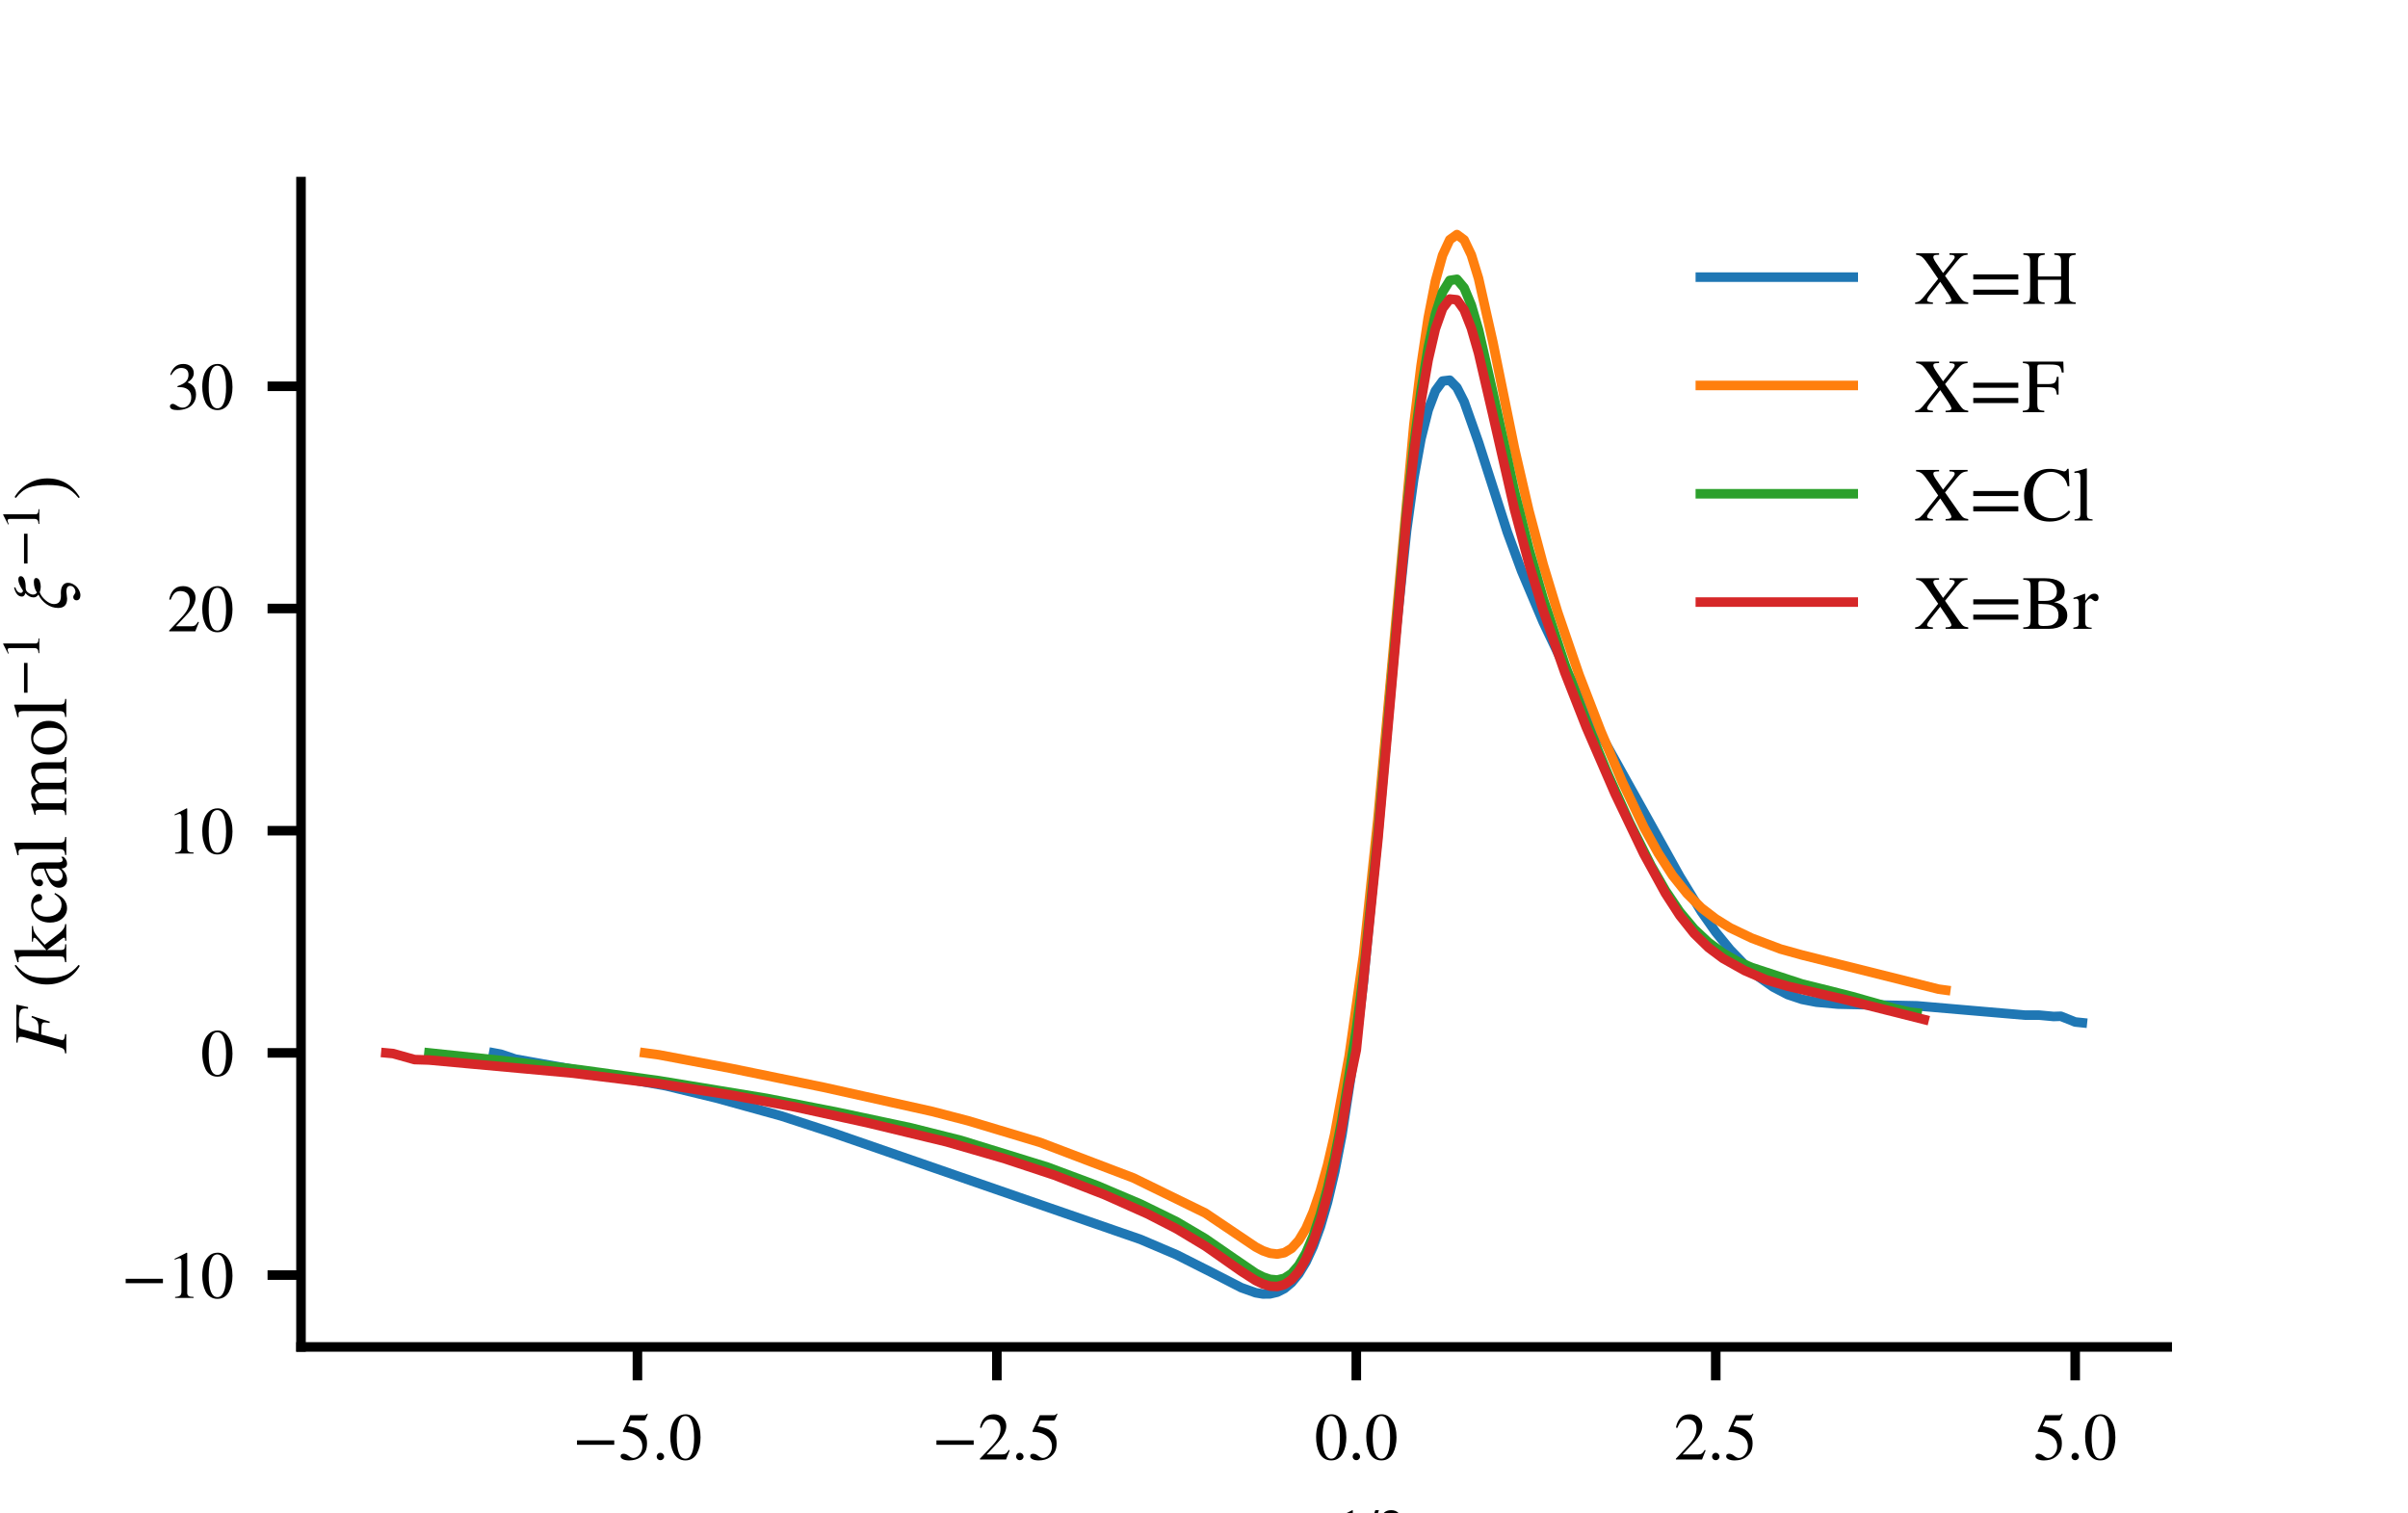 <?xml version="1.0" encoding="utf-8" standalone="no"?>
<!DOCTYPE svg PUBLIC "-//W3C//DTD SVG 1.1//EN"
  "http://www.w3.org/Graphics/SVG/1.1/DTD/svg11.dtd">
<!-- Created with matplotlib (https://matplotlib.org/) -->
<svg height="158.4pt" version="1.1" viewBox="0 0 252 158.4" width="252pt" xmlns="http://www.w3.org/2000/svg" xmlns:xlink="http://www.w3.org/1999/xlink">
 <defs>
  <style type="text/css">
*{stroke-linecap:butt;stroke-linejoin:round;}
  </style>
 </defs>
 <g id="figure_1">
  <g id="patch_1">
   <path d="M 0 158.4 
L 252 158.4 
L 252 0 
L 0 0 
z
" style="fill:#ffffff;"/>
  </g>
  <g id="axes_1">
   <g id="patch_2">
    <path d="M 31.5 140.976 
L 226.8 140.976 
L 226.8 19.008 
L 31.5 19.008 
z
" style="fill:#ffffff;"/>
   </g>
   <g id="matplotlib.axis_1">
    <g id="xtick_1">
     <g id="line2d_1">
      <defs>
       <path d="M 0 0 
L 0 3.5 
" id="m45b633e2b9" style="stroke:#000000;"/>
      </defs>
      <g>
       <use style="stroke:#000000;" x="66.708" xlink:href="#m45b633e2b9" y="140.976"/>
      </g>
     </g>
     <g id="text_1">
      <!-- −5.0 -->
      <defs>
       <path d="M 62.094 22 
L 6.406 22 
L 6.406 28.594 
L 62.094 28.594 
z
" id="STIXGeneral-Regular-8722"/>
       <path d="M 43.797 68.094 
L 40.203 59.594 
Q 39.594 58.297 37.5 58.297 
L 18.094 58.297 
L 14.094 49.797 
Q 25.094 47.703 30 45.25 
Q 34.906 42.797 39.094 37 
Q 42.594 32.203 42.594 24.297 
Q 42.594 17.094 40.25 12.188 
Q 37.906 7.297 32.797 3.5 
Q 26 -1.406 15.797 -1.406 
Q 10.094 -1.406 6.594 0.297 
Q 3.094 2 3.094 4.797 
Q 3.094 8.594 7.594 8.594 
Q 11.203 8.594 15 5.5 
Q 18.906 2.297 22.094 2.297 
Q 27.297 2.297 31.438 7.5 
Q 35.594 12.703 35.594 19.203 
Q 35.594 28.797 28.906 34.203 
Q 20.203 41.203 7.594 41.203 
Q 6.406 41.203 6.406 42 
L 6.5 42.5 
L 17.406 66.203 
L 38.094 66.203 
Q 39.797 66.203 40.75 66.703 
Q 41.703 67.203 42.906 68.797 
z
" id="STIXGeneral-Regular-53"/>
       <path d="M 18.094 4.297 
Q 18.094 2.094 16.438 0.5 
Q 14.797 -1.094 12.5 -1.094 
Q 10.203 -1.094 8.594 0.5 
Q 7 2.094 7 4.391 
Q 7 6.703 8.641 8.344 
Q 10.297 10 12.594 10 
Q 14.797 10 16.438 8.297 
Q 18.094 6.594 18.094 4.297 
z
" id="STIXGeneral-Regular-46"/>
       <path d="M 47.594 33 
Q 47.594 26.297 46.297 20.344 
Q 45 14.406 42.453 9.406 
Q 39.906 4.406 35.406 1.5 
Q 30.906 -1.406 25 -1.406 
Q 18.906 -1.406 14.297 1.688 
Q 9.703 4.797 7.203 10 
Q 4.703 15.203 3.547 21.094 
Q 2.406 27 2.406 33.594 
Q 2.406 42.906 4.703 50.344 
Q 7 57.797 12.344 62.688 
Q 17.703 67.594 25.406 67.594 
Q 35.203 67.594 41.391 58 
Q 47.594 48.406 47.594 33 
z
M 38 32.5 
Q 38 48.297 34.641 56.641 
Q 31.297 65 24.797 65 
Q 18.594 65 15.297 56.594 
Q 12 48.203 12 32.906 
Q 12 17.5 15.297 9.344 
Q 18.594 1.203 25 1.203 
Q 31.297 1.203 34.641 9.344 
Q 38 17.5 38 32.5 
z
" id="STIXGeneral-Regular-48"/>
      </defs>
      <g transform="translate(59.936 152.757)scale(0.07 -0.07)">
       <use xlink:href="#STIXGeneral-Regular-8722"/>
       <use x="68.5" xlink:href="#STIXGeneral-Regular-53"/>
       <use x="118.5" xlink:href="#STIXGeneral-Regular-46"/>
       <use x="143.5" xlink:href="#STIXGeneral-Regular-48"/>
      </g>
     </g>
    </g>
    <g id="xtick_2">
     <g id="line2d_2">
      <g>
       <use style="stroke:#000000;" x="104.324" xlink:href="#m45b633e2b9" y="140.976"/>
      </g>
     </g>
     <g id="text_2">
      <!-- −2.5 -->
      <defs>
       <path d="M 47.406 13.703 
L 42 0 
L 2.906 0 
L 2.906 1.203 
L 20.703 20.094 
Q 27.703 27.406 30.703 33.5 
Q 33.703 39.594 33.703 46.094 
Q 33.703 52.797 30 56.5 
Q 26.297 60.203 19.797 60.203 
Q 14.406 60.203 11.25 57.391 
Q 8.094 54.594 5.094 47.203 
L 3 47.703 
Q 4.703 57 9.844 62.297 
Q 15 67.594 23.797 67.594 
Q 32.094 67.594 37.188 62.594 
Q 42.297 57.594 42.297 50 
Q 42.297 38.703 29.5 25.203 
L 13 7.594 
L 36.406 7.594 
Q 39.703 7.594 41.641 8.891 
Q 43.594 10.203 46 14.297 
z
" id="STIXGeneral-Regular-50"/>
      </defs>
      <g transform="translate(97.551 152.757)scale(0.07 -0.07)">
       <use xlink:href="#STIXGeneral-Regular-8722"/>
       <use x="68.5" xlink:href="#STIXGeneral-Regular-50"/>
       <use x="118.5" xlink:href="#STIXGeneral-Regular-46"/>
       <use x="143.5" xlink:href="#STIXGeneral-Regular-53"/>
      </g>
     </g>
    </g>
    <g id="xtick_3">
     <g id="line2d_3">
      <g>
       <use style="stroke:#000000;" x="141.939" xlink:href="#m45b633e2b9" y="140.976"/>
      </g>
     </g>
     <g id="text_3">
      <!-- 0.0 -->
      <g transform="translate(137.564 152.757)scale(0.07 -0.07)">
       <use xlink:href="#STIXGeneral-Regular-48"/>
       <use x="50" xlink:href="#STIXGeneral-Regular-46"/>
       <use x="75" xlink:href="#STIXGeneral-Regular-48"/>
      </g>
     </g>
    </g>
    <g id="xtick_4">
     <g id="line2d_4">
      <g>
       <use style="stroke:#000000;" x="179.555" xlink:href="#m45b633e2b9" y="140.976"/>
      </g>
     </g>
     <g id="text_4">
      <!-- 2.5 -->
      <g transform="translate(175.18 152.757)scale(0.07 -0.07)">
       <use xlink:href="#STIXGeneral-Regular-50"/>
       <use x="50" xlink:href="#STIXGeneral-Regular-46"/>
       <use x="75" xlink:href="#STIXGeneral-Regular-53"/>
      </g>
     </g>
    </g>
    <g id="xtick_5">
     <g id="line2d_5">
      <g>
       <use style="stroke:#000000;" x="217.17" xlink:href="#m45b633e2b9" y="140.976"/>
      </g>
     </g>
     <g id="text_5">
      <!-- 5.0 -->
      <g transform="translate(212.795 152.757)scale(0.07 -0.07)">
       <use xlink:href="#STIXGeneral-Regular-53"/>
       <use x="50" xlink:href="#STIXGeneral-Regular-46"/>
       <use x="75" xlink:href="#STIXGeneral-Regular-48"/>
      </g>
     </g>
    </g>
    <g id="text_6">
     <!-- $\xi$ (au amu$^{1/2}$) -->
     <defs>
      <path d="M 29.594 68.297 
L 30 66.703 
Q 22.703 64.297 22.703 59.5 
Q 22.703 57.094 25.594 56.594 
Q 34.703 62.703 39.906 62.703 
Q 44.594 62.703 44.594 59.594 
Q 44.594 56.594 40.641 54.844 
Q 36.703 53.094 29 53.094 
Q 25.297 53.094 22.891 49.688 
Q 20.5 46.297 20.5 43.594 
Q 20.5 40.203 23.094 38.297 
Q 29 42.406 36.906 42.406 
Q 42.203 42.406 42.203 39.406 
Q 42.203 37.594 40.891 36.344 
Q 39.594 35.094 37.594 34.5 
Q 35.594 33.906 33.891 33.656 
Q 32.203 33.406 30.703 33.406 
Q 27.797 33.406 23.5 34.703 
Q 18.094 32.906 13.141 27.203 
Q 8.203 21.5 8.094 16.297 
Q 8.094 11.406 10.844 9.203 
Q 13.594 7 19 7 
Q 19.703 7 21.094 7.047 
Q 22.5 7.094 22.797 7.094 
Q 29.094 7.094 32.5 4.594 
Q 35.906 2.094 35.906 -2.094 
Q 35.906 -6.594 33.094 -10.594 
Q 30.906 -14 27 -16.25 
Q 23.094 -18.5 19.703 -18.5 
Q 16.906 -18.5 14.953 -17.203 
Q 13 -15.906 13 -13.297 
Q 13 -11.594 14.203 -10.344 
Q 15.406 -9.094 17.297 -9.094 
Q 18.906 -9.094 20.75 -10.547 
Q 22.594 -12 23.797 -12 
Q 27.094 -12 29.5 -10.047 
Q 31.906 -8.094 31.906 -5.094 
Q 31.906 -0.094 24.297 -0.094 
Q 23 -0.094 19.844 -0.594 
Q 16.703 -1.094 15.203 -1.094 
Q 3 -1.094 3 10.703 
Q 3.094 18.906 7.938 25.797 
Q 12.797 32.703 20.5 36.5 
Q 16.797 39 16.797 42.797 
Q 16.797 48.703 22.594 53.5 
Q 21.297 53.5 19.594 54.844 
Q 17.906 56.203 17.906 58 
Q 17.906 65.297 29.594 68.297 
z
" id="STIXGeneral-Italic-958"/>
      <path id="STIXGeneral-Regular-32"/>
      <path d="M 30.406 -16.094 
L 29.203 -17.703 
Q 17.594 -11.094 11.188 0.5 
Q 4.797 12.094 4.797 25.203 
Q 4.797 52.906 29.5 67.594 
L 30.406 66 
Q 20.203 57.297 16.797 48.844 
Q 13.406 40.406 13.406 25.5 
Q 13.406 10.703 16.906 1.5 
Q 20.406 -7.703 30.406 -16.094 
z
" id="STIXGeneral-Regular-40"/>
      <path d="M 44.203 6.594 
L 44.203 3.797 
Q 40.406 -1 35.203 -1 
Q 29.5 -1 28.797 6.297 
L 28.703 6.297 
Q 22.297 -1 14.203 -1 
Q 9.5 -1 6.594 1.75 
Q 3.703 4.5 3.703 9.406 
Q 3.703 16.406 10.703 21.094 
Q 15.5 24.297 28.703 29.203 
L 28.703 34.594 
Q 28.703 39.094 26.547 41.344 
Q 24.406 43.594 20.906 43.594 
Q 17.906 43.594 15.906 42.141 
Q 13.906 40.703 13.906 38.703 
Q 13.906 37.797 14.203 36.688 
Q 14.5 35.594 14.5 34.5 
Q 14.5 33 13.141 31.703 
Q 11.797 30.406 9.906 30.406 
Q 8.203 30.406 6.891 31.703 
Q 5.594 33 5.594 35 
Q 5.594 39.797 10.703 43 
Q 15.406 46 22.203 46 
Q 30.297 46 34 41.5 
Q 35.797 39.406 36.297 37.25 
Q 36.797 35.094 36.797 30.406 
L 36.797 11.297 
Q 36.797 4.703 39.906 4.703 
Q 41.906 4.703 44.203 6.594 
z
M 28.703 12.703 
L 28.703 26.797 
Q 19.5 23.594 15.906 20.203 
Q 12.5 17.094 12.5 12.5 
Q 12.5 8.703 14.391 6.75 
Q 16.297 4.797 19.406 4.797 
Q 22.703 4.797 25.203 6.406 
Q 27.297 7.906 28 9.203 
Q 28.703 10.5 28.703 12.703 
z
" id="STIXGeneral-Regular-97"/>
      <path d="M 48 5 
L 48 3.594 
Q 40.203 1.5 34.297 -0.906 
L 33.797 -0.594 
L 33.797 7.594 
L 33.594 7.594 
Q 27.297 -1 19.297 -1 
Q 13.594 -1 10.344 2.5 
Q 7.094 6 7.094 11.797 
L 7.094 36.906 
Q 7.094 40.594 5.797 42 
Q 4.5 43.406 0.906 43.594 
L 0.906 45 
L 15.5 45 
L 15.5 12.703 
Q 15.5 9.297 17.547 7.047 
Q 19.594 4.797 22.594 4.797 
Q 27.5 4.797 31 7.906 
Q 32.297 9.094 32.797 10.141 
Q 33.297 11.203 33.297 13.703 
L 33.297 36.797 
Q 33.297 40.703 31.891 41.844 
Q 30.5 43 25.906 43.297 
L 25.906 45 
L 41.703 45 
L 41.703 10.703 
Q 41.703 7.203 42.844 6.094 
Q 44 5 47.406 5 
z
" id="STIXGeneral-Regular-117"/>
      <path d="M 77.5 0 
L 55.703 0 
L 55.703 1.5 
Q 59.906 1.906 61.047 3.25 
Q 62.203 4.594 62.203 9 
L 62.203 29.594 
Q 62.203 35.594 60.453 38.188 
Q 58.703 40.797 54.5 40.797 
Q 51 40.797 48.547 39.391 
Q 46.094 38 43.797 34.703 
L 43.797 9.5 
Q 43.797 4.703 45.25 3.141 
Q 46.703 1.594 51 1.5 
L 51 0 
L 28.594 0 
L 28.594 1.5 
Q 33 1.797 34.203 2.938 
Q 35.406 4.094 35.406 8.594 
L 35.406 29.703 
Q 35.406 40.797 28.906 40.797 
Q 26.094 40.797 22.938 39.547 
Q 19.797 38.297 18.297 36.5 
Q 17 35 17 34.797 
L 17 7 
Q 17 3.797 18.391 2.75 
Q 19.797 1.703 23.797 1.5 
L 23.797 0 
L 1.594 0 
L 1.594 1.5 
Q 5.797 1.594 7.188 3.047 
Q 8.594 4.5 8.594 8.797 
L 8.594 33.594 
Q 8.594 37.297 7.797 38.75 
Q 7 40.203 5.094 40.203 
Q 3.594 40.203 1.906 39.797 
L 1.906 41.5 
Q 8.703 43.406 15.797 46 
L 16.594 45.703 
L 16.594 38.297 
L 16.797 38.297 
Q 21.297 43 24.75 44.5 
Q 28.203 46 32.094 46 
Q 40 46 42.703 37.594 
Q 50.5 46 59 46 
Q 70.594 46 70.594 28 
L 70.594 7.703 
Q 70.594 4.406 71.594 3.156 
Q 72.594 1.906 74.906 1.703 
L 77.5 1.5 
z
" id="STIXGeneral-Regular-109"/>
      <path d="M 39.406 0 
L 11.797 0 
L 11.797 1.5 
Q 17.297 1.797 19.297 3.547 
Q 21.297 5.297 21.297 9.5 
L 21.297 54.406 
Q 21.297 59.297 18.297 59.297 
Q 16.906 59.297 13.797 58.094 
L 11.094 57.094 
L 11.094 58.5 
L 29 67.594 
L 29.906 67.297 
L 29.906 7.594 
Q 29.906 4.297 31.906 2.891 
Q 33.906 1.5 39.406 1.5 
z
" id="STIXGeneral-Regular-49"/>
      <path d="M 28.703 67.594 
L 5.906 -1.406 
L -0.906 -1.406 
L 22 67.594 
z
" id="STIXGeneral-Regular-47"/>
      <path d="M 2.906 66 
L 4.094 67.594 
Q 15.5 60.797 22 49.188 
Q 28.5 37.594 28.5 24.703 
Q 28.5 -2.594 3.797 -17.703 
L 2.906 -16.094 
Q 13.203 -7.594 16.547 0.844 
Q 19.906 9.297 19.906 24.406 
Q 19.906 39.594 16.547 48.75 
Q 13.203 57.906 2.906 66 
z
" id="STIXGeneral-Regular-41"/>
     </defs>
     <g transform="translate(108.15 164.7)scale(0.08 -0.08)">
      <use transform="translate(0 0.409)" xlink:href="#STIXGeneral-Italic-958"/>
      <use transform="translate(45.4 0.409)" xlink:href="#STIXGeneral-Regular-32"/>
      <use transform="translate(70.4 0.409)" xlink:href="#STIXGeneral-Regular-40"/>
      <use transform="translate(103.7 0.409)" xlink:href="#STIXGeneral-Regular-97"/>
      <use transform="translate(148.1 0.409)" xlink:href="#STIXGeneral-Regular-117"/>
      <use transform="translate(198.1 0.409)" xlink:href="#STIXGeneral-Regular-32"/>
      <use transform="translate(223.1 0.409)" xlink:href="#STIXGeneral-Regular-97"/>
      <use transform="translate(267.5 0.409)" xlink:href="#STIXGeneral-Regular-109"/>
      <use transform="translate(345.3 0.409)" xlink:href="#STIXGeneral-Regular-117"/>
      <use transform="translate(396.843 35.684)scale(0.7)" xlink:href="#STIXGeneral-Regular-49"/>
      <use transform="translate(431.843 35.684)scale(0.7)" xlink:href="#STIXGeneral-Regular-47"/>
      <use transform="translate(451.303 35.684)scale(0.7)" xlink:href="#STIXGeneral-Regular-50"/>
      <use transform="translate(490.713 0.409)" xlink:href="#STIXGeneral-Regular-41"/>
     </g>
    </g>
   </g>
   <g id="matplotlib.axis_2">
    <g id="ytick_1">
     <g id="line2d_6">
      <defs>
       <path d="M 0 0 
L -3.5 0 
" id="m7f0e6c5b8e" style="stroke:#000000;"/>
      </defs>
      <g>
       <use style="stroke:#000000;" x="31.5" xlink:href="#m7f0e6c5b8e" y="133.455"/>
      </g>
     </g>
     <g id="text_7">
      <!-- −10 -->
      <g transform="translate(12.705 135.845)scale(0.07 -0.07)">
       <use xlink:href="#STIXGeneral-Regular-8722"/>
       <use x="68.5" xlink:href="#STIXGeneral-Regular-49"/>
       <use x="118.5" xlink:href="#STIXGeneral-Regular-48"/>
      </g>
     </g>
    </g>
    <g id="ytick_2">
     <g id="line2d_7">
      <g>
       <use style="stroke:#000000;" x="31.5" xlink:href="#m7f0e6c5b8e" y="110.199"/>
      </g>
     </g>
     <g id="text_8">
      <!-- 0 -->
      <g transform="translate(21 112.589)scale(0.07 -0.07)">
       <use xlink:href="#STIXGeneral-Regular-48"/>
      </g>
     </g>
    </g>
    <g id="ytick_3">
     <g id="line2d_8">
      <g>
       <use style="stroke:#000000;" x="31.5" xlink:href="#m7f0e6c5b8e" y="86.943"/>
      </g>
     </g>
     <g id="text_9">
      <!-- 10 -->
      <g transform="translate(17.5 89.334)scale(0.07 -0.07)">
       <use xlink:href="#STIXGeneral-Regular-49"/>
       <use x="50" xlink:href="#STIXGeneral-Regular-48"/>
      </g>
     </g>
    </g>
    <g id="ytick_4">
     <g id="line2d_9">
      <g>
       <use style="stroke:#000000;" x="31.5" xlink:href="#m7f0e6c5b8e" y="63.688"/>
      </g>
     </g>
     <g id="text_10">
      <!-- 20 -->
      <g transform="translate(17.5 66.078)scale(0.07 -0.07)">
       <use xlink:href="#STIXGeneral-Regular-50"/>
       <use x="50" xlink:href="#STIXGeneral-Regular-48"/>
      </g>
     </g>
    </g>
    <g id="ytick_5">
     <g id="line2d_10">
      <g>
       <use style="stroke:#000000;" x="31.5" xlink:href="#m7f0e6c5b8e" y="40.432"/>
      </g>
     </g>
     <g id="text_11">
      <!-- 30 -->
      <defs>
       <path d="M 6.094 51 
L 4.5 51.406 
Q 6.797 58.906 11.688 63.25 
Q 16.594 67.594 24.094 67.594 
Q 31.094 67.594 35.391 63.797 
Q 39.703 60 39.703 53.906 
Q 39.703 45.703 30.406 40.094 
Q 35.906 37.703 38.703 34.797 
Q 43.094 29.906 43.094 21.906 
Q 43.094 13.906 38.5 7.906 
Q 35.094 3.297 28.75 0.938 
Q 22.406 -1.406 15.297 -1.406 
Q 4.094 -1.406 4.094 4.297 
Q 4.094 5.906 5.297 6.906 
Q 6.5 7.906 8.203 7.906 
Q 10.703 7.906 14.297 5.297 
Q 18.703 2.203 22.906 2.203 
Q 28.406 2.203 32.156 6.641 
Q 35.906 11.094 35.906 17.5 
Q 35.906 29 25.5 32 
Q 22.406 33 15.297 33 
L 15.297 34.406 
Q 20.906 36.297 23.703 38 
Q 31.797 42.594 31.797 51.406 
Q 31.797 56.406 28.938 59 
Q 26.094 61.594 21 61.594 
Q 12 61.594 6.094 51 
z
" id="STIXGeneral-Regular-51"/>
      </defs>
      <g transform="translate(17.5 42.823)scale(0.07 -0.07)">
       <use xlink:href="#STIXGeneral-Regular-51"/>
       <use x="50" xlink:href="#STIXGeneral-Regular-48"/>
      </g>
     </g>
    </g>
    <g id="text_12">
     <!-- $F$ (kcal mol$^{-1}$ $\xi^{-1}$) -->
     <defs>
      <path d="M 64.5 65.297 
L 61.297 49.906 
L 59.203 50.094 
Q 59.5 52.297 59.5 53.406 
Q 59.5 57.297 58.094 58.938 
Q 56.703 60.594 52.703 61.297 
Q 48.703 62 39.594 62 
Q 36.094 62 34.688 61.344 
Q 33.297 60.703 32.797 58.797 
L 26.406 36.094 
Q 31.297 36.203 33.547 36.203 
Q 35.797 36.203 38.391 36.641 
Q 41 37.094 41.844 37.438 
Q 42.703 37.797 44.094 39.141 
Q 45.5 40.5 46.094 41.641 
Q 46.703 42.797 48 45.5 
L 49.797 45 
L 42.203 21.5 
L 40.5 22 
Q 41.297 26.094 41.297 28.094 
Q 41.297 30.906 39.547 31.703 
Q 37.797 32.5 33.797 32.5 
Q 31 32.5 25.5 32.797 
L 19.594 11.5 
Q 18.203 6.5 18.203 5.5 
Q 18.203 3.703 19.891 2.797 
Q 21.594 1.906 25.906 1.594 
L 25.906 0 
L 0.797 0 
L 0.797 1.594 
Q 4.906 1.906 6.406 3.5 
Q 7.906 5.094 9.094 9.406 
L 21.406 53.594 
Q 22.406 57.203 22.406 59.703 
Q 22.406 61.797 21.047 62.547 
Q 19.703 63.297 14.797 63.703 
L 14.797 65.297 
z
" id="STIXGeneral-Italic-70"/>
      <path d="M 50.5 0 
L 28.703 0 
L 28.703 1.5 
L 30.594 1.5 
Q 32.703 1.5 32.703 3 
Q 32.703 3.906 31.594 5.297 
L 16.594 25.094 
L 16.594 6.703 
Q 16.594 4.094 17.844 2.891 
Q 19.094 1.703 22.094 1.594 
L 24.094 1.5 
L 24.094 0 
L 0.703 0 
L 0.703 1.5 
Q 6.094 2.406 7.141 3.344 
Q 8.203 4.297 8.203 8.203 
L 8.203 56.406 
Q 8.203 60 7.297 61.25 
Q 6.406 62.5 3.906 62.5 
Q 3.297 62.5 0.703 62.297 
L 0.703 63.906 
L 3.703 64.703 
Q 9.703 66.297 16.203 68.297 
L 16.594 68.094 
L 16.594 26.094 
L 30.297 38.297 
Q 32.594 40.406 32.594 41.797 
Q 32.594 42.797 31.547 43.141 
Q 30.5 43.5 27.594 43.594 
L 27.594 45 
L 48 45 
L 48 43.5 
Q 43 43.5 39.141 41.344 
Q 35.297 39.203 26.406 30.906 
L 23.5 28.203 
L 38.797 8.797 
Q 44.203 1.906 50.5 1.5 
z
" id="STIXGeneral-Regular-107"/>
      <path d="M 39.797 15.594 
L 41.203 14.703 
Q 36.906 6.297 33 3.203 
Q 27.906 -1 21.5 -1 
Q 13.203 -1 7.844 5.25 
Q 2.5 11.5 2.5 21.203 
Q 2.5 33.906 10.906 40.906 
Q 17.094 46 24.406 46 
Q 30.703 46 35.25 42.953 
Q 39.797 39.906 39.797 35.703 
Q 39.797 34 38.391 32.75 
Q 37 31.5 35.094 31.5 
Q 31.594 31.5 30.297 36.094 
L 29.703 38.297 
Q 28.906 41.094 27.703 42.094 
Q 26.5 43.094 23.797 43.094 
Q 17.703 43.094 13.953 38.297 
Q 10.203 33.5 10.203 25.703 
Q 10.203 17.094 14.5 11.641 
Q 18.797 6.203 25.703 6.203 
Q 30 6.203 33.094 8.25 
Q 36.203 10.297 39.797 15.594 
z
" id="STIXGeneral-Regular-99"/>
      <path d="M 25.703 0 
L 2.094 0 
L 2.094 1.5 
Q 6.797 1.906 8.297 3.453 
Q 9.797 5 9.797 9.203 
L 9.797 56.094 
Q 9.797 59.703 8.891 61.094 
Q 8 62.5 5.594 62.5 
Q 3.5 62.5 1.906 62.297 
L 1.906 63.906 
Q 11.406 66.203 17.703 68.297 
L 18.203 67.906 
L 18.203 8.703 
Q 18.203 4.5 19.594 3.141 
Q 21 1.797 25.703 1.5 
z
" id="STIXGeneral-Regular-108"/>
      <path d="M 47 23.094 
Q 47 12.594 40.75 5.797 
Q 34.5 -1 24.5 -1 
Q 15.297 -1 9.094 5.75 
Q 2.906 12.5 2.906 22.797 
Q 2.906 33.203 9.094 39.594 
Q 15.297 46 25.406 46 
Q 34.703 46 40.844 39.641 
Q 47 33.297 47 23.094 
z
M 38 20.406 
Q 38 31.797 33 38.203 
Q 29 43.203 23.5 43.203 
Q 18.297 43.203 15.094 38.953 
Q 11.906 34.703 11.906 27.297 
Q 11.906 14.5 17.203 6.797 
Q 20.594 1.797 26.203 1.797 
Q 31.703 1.797 34.844 6.75 
Q 38 11.703 38 20.406 
z
" id="STIXGeneral-Regular-111"/>
     </defs>
     <g transform="translate(6.969 110.312)rotate(-90)scale(0.08 -0.08)">
      <use transform="translate(0 0.409)" xlink:href="#STIXGeneral-Italic-70"/>
      <use transform="translate(61.1 0.409)" xlink:href="#STIXGeneral-Regular-32"/>
      <use transform="translate(86.1 0.409)" xlink:href="#STIXGeneral-Regular-40"/>
      <use transform="translate(119.4 0.409)" xlink:href="#STIXGeneral-Regular-107"/>
      <use transform="translate(169.4 0.409)" xlink:href="#STIXGeneral-Regular-99"/>
      <use transform="translate(213.8 0.409)" xlink:href="#STIXGeneral-Regular-97"/>
      <use transform="translate(258.2 0.409)" xlink:href="#STIXGeneral-Regular-108"/>
      <use transform="translate(286 0.409)" xlink:href="#STIXGeneral-Regular-32"/>
      <use transform="translate(311 0.409)" xlink:href="#STIXGeneral-Regular-109"/>
      <use transform="translate(388.8 0.409)" xlink:href="#STIXGeneral-Regular-111"/>
      <use transform="translate(438.8 0.409)" xlink:href="#STIXGeneral-Regular-108"/>
      <use transform="translate(468.143 35.684)scale(0.7)" xlink:href="#STIXGeneral-Regular-8722"/>
      <use transform="translate(516.093 35.684)scale(0.7)" xlink:href="#STIXGeneral-Regular-49"/>
      <use transform="translate(555.503 0.409)" xlink:href="#STIXGeneral-Regular-32"/>
      <use transform="translate(580.502 0.409)" xlink:href="#STIXGeneral-Italic-958"/>
      <use transform="translate(637.158 35.684)scale(0.7)" xlink:href="#STIXGeneral-Regular-8722"/>
      <use transform="translate(685.108 35.684)scale(0.7)" xlink:href="#STIXGeneral-Regular-49"/>
      <use transform="translate(724.518 0.409)" xlink:href="#STIXGeneral-Regular-41"/>
     </g>
    </g>
   </g>
   <g id="line2d_11">
    <path clip-path="url(#p3378123912)" d="M 51.662 110.199 
L 52.414 110.339 
L 53.919 110.846 
L 69.717 113.652 
L 74.984 114.93 
L 81.754 116.801 
L 87.021 118.52 
L 119.37 129.726 
L 123.132 131.33 
L 126.893 133.226 
L 129.902 134.772 
L 131.407 135.305 
L 132.159 135.432 
L 132.912 135.422 
L 133.664 135.245 
L 134.416 134.864 
L 135.168 134.238 
L 135.921 133.328 
L 136.673 132.083 
L 137.425 130.456 
L 138.178 128.394 
L 138.93 125.822 
L 139.682 122.647 
L 140.435 118.793 
L 141.939 108.959 
L 142.692 102.732 
L 144.196 86.869 
L 145.701 69.833 
L 147.205 55.519 
L 147.958 50.059 
L 148.71 45.908 
L 149.462 42.909 
L 150.215 40.912 
L 150.967 39.882 
L 151.719 39.793 
L 152.472 40.566 
L 153.224 42.048 
L 154.729 46.302 
L 157.738 55.686 
L 159.242 59.775 
L 161.499 65.114 
L 163.756 69.853 
L 166.013 74.166 
L 175.793 91.731 
L 178.05 95.416 
L 179.555 97.556 
L 181.059 99.397 
L 182.564 100.951 
L 184.069 102.255 
L 185.573 103.31 
L 187.078 104.095 
L 188.583 104.598 
L 190.087 104.89 
L 192.344 105.094 
L 200.62 105.277 
L 205.886 105.729 
L 211.904 106.246 
L 213.409 106.249 
L 214.913 106.389 
L 215.666 106.365 
L 217.17 106.965 
L 217.923 107.044 
L 217.923 107.044 
" style="fill:none;stroke:#1f77b4;stroke-linecap:square;"/>
   </g>
   <g id="line2d_12">
    <path clip-path="url(#p3378123912)" d="M 67.46 110.199 
L 68.965 110.403 
L 76.488 111.819 
L 86.268 113.818 
L 97.553 116.328 
L 101.314 117.306 
L 108.838 119.568 
L 118.618 123.289 
L 126.141 126.967 
L 131.407 130.513 
L 132.159 130.907 
L 132.912 131.169 
L 133.664 131.257 
L 134.416 131.111 
L 135.168 130.659 
L 135.921 129.827 
L 136.673 128.572 
L 137.425 126.835 
L 138.178 124.632 
L 138.93 121.946 
L 139.682 118.692 
L 141.187 110.535 
L 142.692 99.969 
L 144.196 85.77 
L 147.958 44.486 
L 148.71 38.299 
L 149.462 33.279 
L 150.215 29.426 
L 150.967 26.712 
L 151.719 25.092 
L 152.472 24.552 
L 153.224 25.107 
L 153.976 26.683 
L 154.729 29.134 
L 156.233 35.818 
L 158.49 46.923 
L 159.995 53.432 
L 161.499 59.094 
L 163.004 64.056 
L 165.261 70.652 
L 167.518 76.504 
L 169.775 81.845 
L 172.032 86.587 
L 173.536 89.302 
L 175.041 91.637 
L 176.546 93.519 
L 178.05 95.022 
L 179.555 96.175 
L 181.059 97.109 
L 183.316 98.189 
L 186.326 99.327 
L 188.583 99.955 
L 202.877 103.53 
L 203.629 103.632 
L 203.629 103.632 
" style="fill:none;stroke:#ff7f0e;stroke-linecap:square;"/>
   </g>
   <g id="line2d_13">
    <path clip-path="url(#p3378123912)" d="M 44.891 110.199 
L 53.167 111.076 
L 60.69 111.969 
L 68.965 113.112 
L 80.25 114.964 
L 87.773 116.441 
L 95.296 118.038 
L 100.562 119.359 
L 109.59 122.146 
L 114.856 124.111 
L 119.37 126.028 
L 123.132 127.87 
L 126.141 129.647 
L 129.15 131.725 
L 131.407 133.263 
L 132.159 133.647 
L 132.912 133.903 
L 133.664 133.97 
L 134.416 133.789 
L 135.168 133.296 
L 135.921 132.43 
L 136.673 131.133 
L 137.425 129.37 
L 138.178 127.12 
L 138.93 124.367 
L 139.682 121.081 
L 140.435 117.223 
L 141.939 107.8 
L 142.692 102.012 
L 144.196 87.39 
L 147.205 53.572 
L 147.958 46.694 
L 148.71 40.956 
L 149.462 36.365 
L 150.215 32.909 
L 150.967 30.567 
L 151.719 29.35 
L 152.472 29.231 
L 153.224 30.128 
L 153.976 31.94 
L 154.729 34.516 
L 156.233 41.102 
L 158.49 51.434 
L 159.995 57.441 
L 161.499 62.674 
L 163.756 69.51 
L 166.013 75.571 
L 168.27 81.048 
L 170.527 86.078 
L 172.784 90.596 
L 174.289 93.211 
L 175.793 95.437 
L 177.298 97.236 
L 178.803 98.644 
L 180.307 99.752 
L 181.812 100.619 
L 183.316 101.262 
L 188.583 102.99 
L 191.592 103.733 
L 193.849 104.306 
L 198.363 105.588 
L 199.867 105.935 
L 200.62 106.02 
L 200.62 106.02 
" style="fill:none;stroke:#2ca02c;stroke-linecap:square;"/>
   </g>
   <g id="line2d_14">
    <path clip-path="url(#p3378123912)" d="M 40.377 110.199 
L 41.13 110.268 
L 43.387 110.901 
L 44.891 110.946 
L 48.653 111.292 
L 59.937 112.319 
L 68.965 113.424 
L 76.488 114.612 
L 83.259 115.873 
L 90.782 117.517 
L 99.058 119.509 
L 105.076 121.25 
L 110.342 122.996 
L 115.608 125.049 
L 120.122 127.064 
L 123.132 128.613 
L 126.141 130.422 
L 129.902 133.059 
L 131.407 134.025 
L 132.159 134.384 
L 132.912 134.61 
L 133.664 134.654 
L 134.416 134.447 
L 135.168 133.933 
L 135.921 133.058 
L 136.673 131.759 
L 137.425 129.998 
L 138.178 127.759 
L 138.93 125.026 
L 139.682 121.767 
L 140.435 117.944 
L 141.187 113.51 
L 141.939 109.9 
L 144.196 87.921 
L 147.205 54.179 
L 147.958 47.513 
L 148.71 42.017 
L 149.462 37.66 
L 150.215 34.413 
L 150.967 32.289 
L 151.719 31.298 
L 152.472 31.377 
L 153.224 32.429 
L 153.976 34.343 
L 154.729 36.952 
L 156.233 43.433 
L 158.49 53.312 
L 159.995 58.951 
L 161.499 63.892 
L 163.756 70.379 
L 166.013 76.136 
L 169.022 83.086 
L 172.032 89.382 
L 174.289 93.502 
L 175.793 95.819 
L 177.298 97.712 
L 178.803 99.183 
L 180.307 100.308 
L 182.564 101.577 
L 184.821 102.551 
L 187.078 103.218 
L 193.096 104.626 
L 201.372 106.708 
L 201.372 106.708 
" style="fill:none;stroke:#d62728;stroke-linecap:square;"/>
   </g>
   <g id="patch_3">
    <path d="M 31.5 140.976 
L 31.5 19.008 
" style="fill:none;stroke:#000000;stroke-linecap:square;stroke-linejoin:miter;"/>
   </g>
   <g id="patch_4">
    <path d="M 31.5 140.976 
L 226.8 140.976 
" style="fill:none;stroke:#000000;stroke-linecap:square;stroke-linejoin:miter;"/>
   </g>
   <g id="legend_1">
    <g id="line2d_15">
     <path d="M 177.944 29.008 
L 193.944 29.008 
" style="fill:none;stroke:#1f77b4;stroke-linecap:square;"/>
    </g>
    <g id="line2d_16"/>
    <g id="text_13">
     <!-- X=H -->
     <defs>
      <path d="M 70.406 0 
L 40.797 0 
L 40.797 1.906 
L 43.406 2.094 
Q 48.406 2.406 48.406 5 
Q 48.406 7.203 43.297 14.797 
L 33.797 28.906 
L 21.906 14 
Q 16.594 7.406 16.594 5.094 
Q 16.594 3.594 18.25 2.891 
Q 19.906 2.203 24.203 1.906 
L 24.203 0 
L 1 0 
L 1 1.906 
Q 4.906 2.297 7.344 4.188 
Q 9.797 6.094 15.5 13.297 
L 31.094 32.797 
L 20.5 48.297 
Q 13.5 58.5 10.391 61.141 
Q 7.297 63.797 2.203 64.297 
L 2.203 66.203 
L 32.297 66.203 
L 32.297 64.297 
L 29.406 64.203 
Q 27.094 64.094 25.938 63.5 
Q 24.797 62.906 24.797 61.297 
Q 24.797 60.703 24.938 60.047 
Q 25.094 59.406 25.547 58.5 
Q 26 57.594 26.391 56.844 
Q 26.797 56.094 27.641 54.797 
Q 28.5 53.5 29.094 52.594 
Q 29.703 51.703 31 49.844 
Q 32.297 48 33.094 46.797 
L 37.5 40.406 
L 48.703 54.406 
Q 52.703 59.297 52.703 61.094 
Q 52.703 62.797 51.297 63.5 
Q 49.906 64.203 45.906 64.297 
L 45.906 66.203 
L 69.594 66.203 
L 69.594 64.297 
Q 64.797 64 62 62.141 
Q 59.203 60.297 54.406 54.406 
L 40.094 36.703 
L 59.297 9.297 
Q 62.203 5.094 64.297 3.75 
Q 66.406 2.406 70.406 1.906 
z
" id="STIXGeneral-Regular-88"/>
      <path d="M 63.703 32 
L 4.797 32 
L 4.797 38.594 
L 63.703 38.594 
z
M 63.703 12 
L 4.797 12 
L 4.797 18.594 
L 63.703 18.594 
z
" id="STIXGeneral-Regular-61"/>
      <path d="M 70.297 0 
L 42.406 0 
L 42.406 1.906 
Q 48.203 2.297 49.703 4.141 
Q 51.203 6 51.203 12.406 
L 51.203 31.5 
L 20.906 31.5 
L 20.906 11.297 
Q 20.906 5.797 22.5 4 
Q 24.094 2.203 29.594 1.906 
L 29.703 0 
L 1.797 0 
L 1.797 1.906 
Q 7.703 2.297 9.203 4.047 
Q 10.703 5.797 10.703 12.203 
L 10.703 54.797 
Q 10.703 60.594 9.141 62.188 
Q 7.594 63.797 1.797 64.297 
L 1.797 66.203 
L 29.797 66.203 
L 29.797 64.297 
Q 24.203 63.797 22.547 62.141 
Q 20.906 60.5 20.906 54.797 
L 20.906 35.906 
L 51.203 35.906 
L 51.203 54.797 
Q 51.203 60.594 49.641 62.188 
Q 48.094 63.797 42.297 64.297 
L 42.297 66.203 
L 70.297 66.203 
L 70.297 64.297 
Q 64.703 63.797 63.047 62.141 
Q 61.406 60.5 61.406 54.797 
L 61.406 11.094 
Q 61.406 5.797 63.047 4.047 
Q 64.703 2.297 70.297 1.906 
z
" id="STIXGeneral-Regular-72"/>
     </defs>
     <g transform="translate(200.344 31.808)scale(0.08 -0.08)">
      <use xlink:href="#STIXGeneral-Regular-88"/>
      <use x="72.2" xlink:href="#STIXGeneral-Regular-61"/>
      <use x="140.7" xlink:href="#STIXGeneral-Regular-72"/>
     </g>
    </g>
    <g id="line2d_17">
     <path d="M 177.944 40.344 
L 193.944 40.344 
" style="fill:none;stroke:#ff7f0e;stroke-linecap:square;"/>
    </g>
    <g id="line2d_18"/>
    <g id="text_14">
     <!-- X=F -->
     <defs>
      <path d="M 54.594 51.906 
L 52.094 51.906 
Q 51 58.703 48.344 60.547 
Q 45.703 62.406 36.703 62.406 
L 23.5 62.406 
Q 21.406 62.406 20.75 61.656 
Q 20.094 60.906 20.094 58.5 
L 20.094 36.797 
L 34.297 36.797 
Q 40.594 36.797 42.75 38.594 
Q 44.906 40.406 45.594 46.297 
L 47.906 46.297 
L 47.906 23 
L 45.594 23 
Q 45 29.094 42.891 30.891 
Q 40.797 32.703 34.297 32.703 
L 20.094 32.703 
L 20.094 11.203 
Q 20.094 5.5 21.75 3.844 
Q 23.406 2.203 29.203 1.906 
L 29.203 0 
L 1.094 0 
L 1.094 1.906 
Q 6.797 2.297 8.344 4.047 
Q 9.906 5.797 9.906 12.297 
L 9.906 55.094 
Q 9.906 60.594 8.406 62.25 
Q 6.906 63.906 1.203 64.297 
L 1.203 66.203 
L 54.094 66.203 
z
" id="STIXGeneral-Regular-70"/>
     </defs>
     <g transform="translate(200.344 43.144)scale(0.08 -0.08)">
      <use xlink:href="#STIXGeneral-Regular-88"/>
      <use x="72.2" xlink:href="#STIXGeneral-Regular-61"/>
      <use x="140.7" xlink:href="#STIXGeneral-Regular-70"/>
     </g>
    </g>
    <g id="line2d_19">
     <path d="M 177.944 51.681 
L 193.944 51.681 
" style="fill:none;stroke:#2ca02c;stroke-linecap:square;"/>
    </g>
    <g id="line2d_20"/>
    <g id="text_15">
     <!-- X=Cl -->
     <defs>
      <path d="M 61.406 13.094 
L 63.297 11.297 
Q 54.406 -1.406 36 -1.406 
Q 21.5 -1.406 12.406 7.5 
Q 2.797 16.906 2.797 32.5 
Q 2.797 47.094 11.797 57.203 
Q 21.203 67.594 36.094 67.594 
Q 42.5 67.594 48 66.094 
Q 54.297 64.297 54.906 64.297 
Q 58.203 64.297 59.094 67.594 
L 61.094 67.594 
L 62 44.906 
L 59.703 44.906 
Q 58.094 52.094 54.5 56 
Q 47.406 63.594 38.406 63.594 
Q 27.297 63.594 20.844 55.438 
Q 14.406 47.297 14.406 34.094 
Q 14.406 18 21.594 10.203 
Q 28.297 3 39.406 3 
Q 46 3 50.797 5.297 
Q 55.594 7.594 61.406 13.094 
z
" id="STIXGeneral-Regular-67"/>
     </defs>
     <g transform="translate(200.344 54.48)scale(0.08 -0.08)">
      <use xlink:href="#STIXGeneral-Regular-88"/>
      <use x="72.2" xlink:href="#STIXGeneral-Regular-61"/>
      <use x="140.7" xlink:href="#STIXGeneral-Regular-67"/>
      <use x="207.4" xlink:href="#STIXGeneral-Regular-108"/>
     </g>
    </g>
    <g id="line2d_21">
     <path d="M 177.944 63.017 
L 193.944 63.017 
" style="fill:none;stroke:#d62728;stroke-linecap:square;"/>
    </g>
    <g id="line2d_22"/>
    <g id="text_16">
     <!-- X=Br -->
     <defs>
      <path d="M 42.203 34.906 
L 42.203 34.797 
Q 49.703 33.594 54.406 29.297 
Q 59.297 24.906 59.297 17.797 
Q 59.297 9.5 52.797 4.75 
Q 46.297 0 35.406 0 
L 1.703 0 
L 1.703 1.906 
Q 7.594 2.094 9.438 3.844 
Q 11.297 5.594 11.297 11.297 
L 11.297 55 
Q 11.297 60.797 9.594 62.344 
Q 7.906 63.906 1.703 64.297 
L 1.703 66.203 
L 29.703 66.203 
Q 42.594 66.203 49.25 61.844 
Q 55.906 57.5 55.906 49.5 
Q 55.906 42.703 51.797 39.094 
Q 48.906 36.594 42.203 34.906 
z
M 21.5 36.594 
L 30.703 36.594 
Q 45.703 36.594 45.703 49 
Q 45.703 55.406 41.25 58.953 
Q 36.797 62.5 28 62.5 
L 23.906 62.5 
Q 21.5 62.5 21.5 59.297 
z
M 21.5 32.594 
L 21.5 8.203 
Q 21.5 5.703 22.844 4.703 
Q 24.203 3.703 27.703 3.703 
Q 34.5 3.703 37.703 4.453 
Q 40.906 5.203 44 8 
Q 47.797 11.297 47.797 17.906 
Q 47.797 25.5 43.094 28.594 
Q 42 29.406 40.891 29.953 
Q 39.797 30.5 38.938 30.844 
Q 38.094 31.203 36.688 31.5 
Q 35.297 31.797 34.547 31.938 
Q 33.797 32.094 31.891 32.188 
Q 30 32.297 29.094 32.344 
Q 28.203 32.406 25.547 32.5 
Q 22.906 32.594 21.5 32.594 
z
" id="STIXGeneral-Regular-66"/>
      <path d="M 16 45.797 
L 16 36.594 
Q 19.797 42 22.344 44 
Q 24.906 46 28 46 
Q 30.594 46 32.047 44.594 
Q 33.5 43.203 33.5 40.703 
Q 33.5 38.594 32.453 37.391 
Q 31.406 36.203 29.594 36.203 
Q 27.703 36.203 25.594 38.203 
Q 24 39.703 23 39.703 
Q 20.906 39.703 18.453 36.797 
Q 16 33.906 16 31.5 
L 16 9 
Q 16 4.703 17.703 3.203 
Q 19.406 1.703 24.5 1.5 
L 24.5 0 
L 0.5 0 
L 0.5 1.5 
Q 5.297 2.406 6.438 3.5 
Q 7.594 4.594 7.594 8.406 
L 7.594 33.406 
Q 7.594 36.703 6.844 38.047 
Q 6.094 39.406 4.203 39.406 
Q 2.594 39.406 0.703 39 
L 0.703 40.594 
Q 7 42.594 15.5 46 
z
" id="STIXGeneral-Regular-114"/>
     </defs>
     <g transform="translate(200.344 65.817)scale(0.08 -0.08)">
      <use xlink:href="#STIXGeneral-Regular-88"/>
      <use x="72.2" xlink:href="#STIXGeneral-Regular-61"/>
      <use x="140.7" xlink:href="#STIXGeneral-Regular-66"/>
      <use x="207.4" xlink:href="#STIXGeneral-Regular-114"/>
     </g>
    </g>
   </g>
  </g>
 </g>
 <defs>
  <clipPath id="p3378123912">
   <rect height="121.968" width="195.3" x="31.5" y="19.008"/>
  </clipPath>
 </defs>
</svg>
